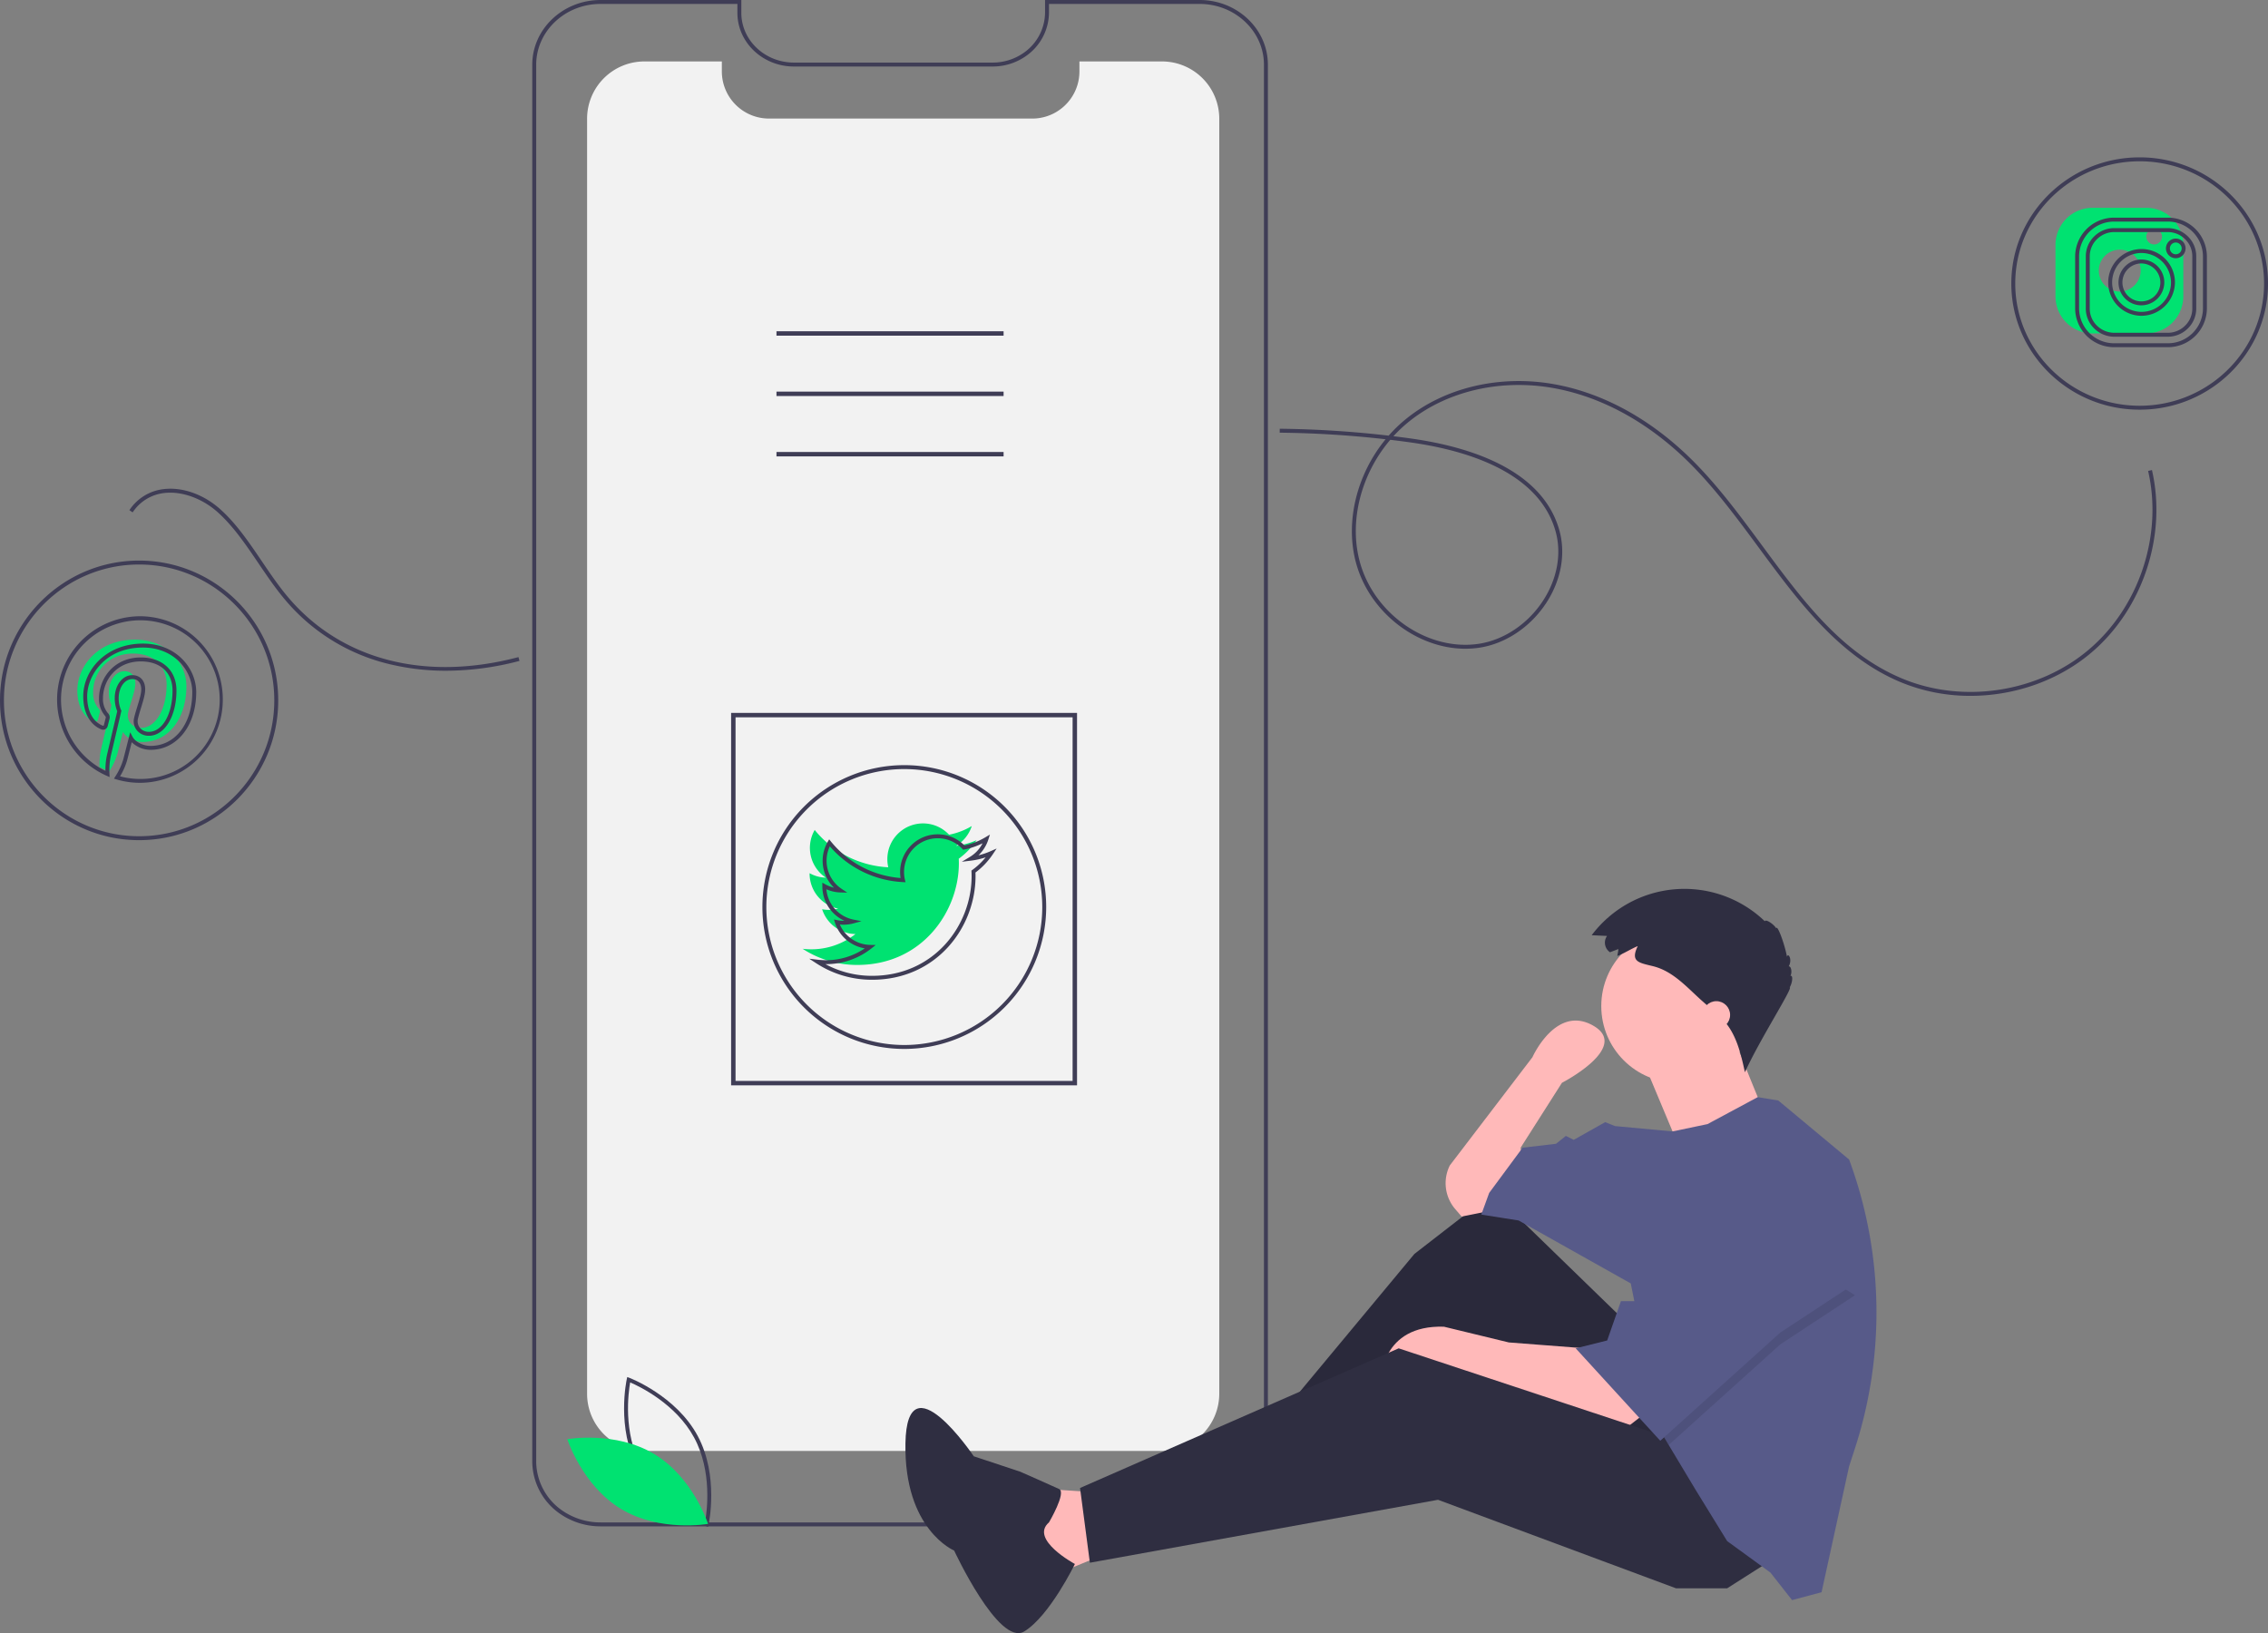 <svg data-name="Layer 1" xmlns="http://www.w3.org/2000/svg" width="1153.088" height="830.283"><rect width="100%" height="100%" fill="#808080" stroke="none"/><path d="M94.764 348.89c0 16.22-8.98 28.33-22.2 28.33-4.45 0-8.62-2.42-10.05-5.15 0 0-2.39 9.52-2.9 11.37a34.173 34.173 0 01-4.06 8.73c-.79-.4-2.88-1.28-4.91-2.11a35.637 35.637 0 01.73-9.04c.78-3.36 5.28-22.54 5.28-22.54a15.81 15.81 0 01-1.32-6.53c0-6.12 3.53-10.7 7.93-10.7 3.75 0 5.55 2.82 5.55 6.2 0 3.78-2.41 9.43-3.64 14.67a6.387 6.387 0 006.51 7.95c7.78 0 13.03-10.05 13.03-21.97 0-9.07-6.07-15.84-17.11-15.84-12.47 0-20.26 9.36-20.26 19.8a11.949 11.949 0 002.72 8.1 2.05 2.05 0 01.59 2.31c-.2.76-.64 2.58-.85 3.32a1.414 1.414 0 01-2.05 1.04c-5.75-2.37-8.43-8.68-8.43-15.8 0-11.74 9.86-25.82 29.4-25.82 15.7 0 26.04 11.42 26.04 23.68zM1091.074 105.65h-27.08a18.853 18.853 0 00-18.95 18.63v26.61a18.845 18.845 0 0018.95 18.62h27.08a18.845 18.845 0 0018.95-18.62v-26.61a18.853 18.853 0 00-18.95-18.63zm-13.54 42.58a10.647 10.647 0 1110.83-10.65 10.756 10.756 0 01-10.83 10.65zm17.6-23.95a3.99 3.99 0 114.06-3.99 4.016 4.016 0 01-4.06 3.99z" fill="#00e271"/><path d="M609.899 776h-304.57a36.056 36.056 0 01-19.379-5.58 32.542 32.542 0 01-15.336-27.314V32.916C270.614 14.766 286.187 0 305.329 0h71.578v6.533c0 13.942 12.002 25.284 26.755 25.284h100.906a27.487 27.487 0 0015.884-4.946 25.178 25.178 0 0010.87-20.338V0H609.9c19.142 0 34.715 14.766 34.715 32.916v710.19a32.153 32.153 0 01-12.224 25.046A35.775 35.775 0 01609.9 776zM305.329 2c-18.04 0-32.715 13.87-32.715 30.916v710.19a30.55 30.55 0 0014.412 25.628A34.052 34.052 0 00305.33 774h304.57a33.767 33.767 0 0021.233-7.402 30.165 30.165 0 0011.482-23.492V32.916C642.614 15.869 627.938 2 609.899 2h-76.576v4.533a27.178 27.178 0 01-11.732 21.982 29.466 29.466 0 01-17.023 5.302H403.662c-15.856 0-28.755-12.24-28.755-27.284V2z" fill="#3f3d56"/><path d="M619.897 60.37v648.2a29.14 29.14 0 01-29.13 29.11h-263.15a29.08 29.08 0 01-29.13-29.11V60.37a29.127 29.127 0 0129.13-29.13h39.38v5.05a23.987 23.987 0 0023.98 23.99h133.84a23.79 23.79 0 0014.22-4.68 22.284 22.284 0 002.36-1.98 23.917 23.917 0 007.4-17.33v-5.05h41.97a29.121 29.121 0 0129.13 29.13z" fill="#f2f2f2"/><path d="M547.585 551.787H371.708V362.425h175.877zm-173.622-2.255H545.33V364.679H373.963zM394.774 168.398h115.467v2.255H394.774zM394.774 199.092h115.467v2.255H394.774zM394.774 229.785h115.467v2.255H394.774zM359.992 776.267l-1.073-.402c-.236-.09-23.708-9.082-34.704-29.474-10.996-20.393-5.612-44.945-5.556-45.19l.253-1.119 1.073.403c.236.089 23.708 9.082 34.704 29.473 10.996 20.393 5.612 44.946 5.556 45.19zm-34.016-30.825c9.296 17.24 27.845 26.079 32.545 28.096.893-5.037 3.696-25.406-5.593-42.63-9.287-17.223-27.843-26.075-32.544-28.097-.894 5.04-3.696 25.407 5.592 42.63z" fill="#3f3d56"/><path d="M332.618 739.238c19.76 11.888 27.371 35.503 27.371 35.503s-24.427 4.338-44.188-7.55-27.371-35.503-27.371-35.503 24.428-4.339 44.188 7.55z" fill="#00e271"/><path fill="#ffb9b9" d="M554.114 758.5l-30-2 10 45 34-14-14-29z"/><path fill="#2f2e41" d="M829.114 674.5l-70-68-40 31-79 95 9 14 96-65 65 85 62-31-43-61z"/><path opacity=".1" d="M829.114 674.5l-70-68-40 31-79 95 9 14 96-65 65 85 62-31-43-61z"/><path d="M835.114 719.5l-9 7-73-25-17-7-34 7s0-28 32-27l33 8 39 3z" fill="#ffb9b9"/><path fill="#2f2e41" d="M900.114 793.5l-22 14h-26l-121-45-177 32-5-38 162-71 142 47 47 61z"/><path d="M758.114 615.5l-15 3-3.269-3.814a20.206 20.206 0 01-2.731-22.186l42-55s12-27 31-16-16 29-16 29l-21 33 2 17z" fill="#ffb9b9"/><circle cx="853.114" cy="511.5" r="39" fill="#ffb9b9"/><path d="M835.614 540l18 43 43-18s-14-34-14-35-47 10-47 10z" fill="#ffb9b9"/><path d="M954.024 667.21a224.08 224.08 0 01-10.99 69.31l-2.92 8.98-14 64-15 4-11-14-22-16-16-26-13.72-22.86-4.28-7.14-15-75-57-32-19-3 4-11 17-23 17-2 5-4 4 2 16-9 5 2 29.24 2.72 17.76-3.72 25.54-13.71 10.46 1.71 36 30a223.883 223.883 0 0113.91 77.71z" fill="#575a89"/><path d="M533.323 773.985s8.956-15.18 5.173-16.953-19.85-8.837-19.85-8.837l-23.56-7.808s-33.997-50.527-34.744-6.588 24.754 54.5 24.754 54.5 22.744 48.945 35.627 41.14 25.774-34.299 25.774-34.299-23.232-12.488-13.174-21.155z" fill="#2f2e41"/><path opacity=".1" d="M943.114 658.5l-38 25-56.72 51.14-4.28-7.14-12-60h3l31-57 77 48z"/><path fill="#575a89" d="M866.114 604.5l-31 57h-11l-7 20-16 4 43 47 61-55 38-25-77-48z"/><path d="M822.78 482.502l-4.226 1.626a5.899 5.899 0 01-1.508-8.292l-7.809-.366a58.965 58.965 0 0188.027-7.095c.356-1.224 4.231 1.158 5.814 3.573.531-1.992 4.165 7.64 5.45 14.448.595-2.267 2.883 1.393.879 4.904 1.27-.186 1.843 3.064.86 4.874 1.39-.653 1.156 3.226-.35 5.818 1.982-.176-15.636 27.167-22.77 43.147-2.071-9.517-4.4-19.538-11.079-26.627-1.135-1.205-2.378-2.303-3.62-3.398l-6.712-5.926c-7.806-6.89-14.907-15.395-25.306-17.97-7.146-1.77-11.665-2.17-7.77-10.222-3.52 1.469-6.805 3.652-10.355 5.016.048-1.125.544-2.384.475-3.51z" fill="#2f2e41"/><circle cx="872.614" cy="516" r="7" fill="#ffb9b9"/><path d="M487.447 436.567c.038.769.057 1.557.057 2.346 0 23.995-18.266 51.664-51.664 51.664a50.68 50.68 0 01-27.764-8.21 35.792 35.792 0 004.326.269 36.384 36.384 0 0022.535-7.768 18.19 18.19 0 01-16.959-12.613 18.28 18.28 0 003.423.327 17.829 17.829 0 004.768-.635 18.157 18.157 0 01-14.555-17.804v-.212a17.805 17.805 0 008.248 2.269 18.204 18.204 0 01-5.653-24.246 51.427 51.427 0 0037.398 18.978 18.457 18.457 0 01-.462-4.154 18.133 18.133 0 0131.38-12.401 36.263 36.263 0 0011.536-4.403 18.325 18.325 0 01-7.98 10.056 36.88 36.88 0 0010.403-2.865 36.862 36.862 0 01-9.037 9.402z" fill="#00e271"/><path d="M459.765 533.283a72.142 72.142 0 1172.14-72.141 72.223 72.223 0 01-72.14 72.141zm0-142.283a70.142 70.142 0 1070.14 70.142A70.221 70.221 0 00459.766 391zm-16.442 107.115a51.742 51.742 0 01-28.312-8.369l-3.587-2.335 4.25.504a35.843 35.843 0 004.21.256 35.136 35.136 0 0019.806-6.02 19.141 19.141 0 01-15.175-13.06l-.519-1.624 1.67.34a16.435 16.435 0 003.633.311 19.225 19.225 0 01-11.202-17.431v-1.933l1.49.836a16.76 16.76 0 004.415 1.709 19.171 19.171 0 01-3.165-23.318l.727-1.252.914 1.124a50.58 50.58 0 0035.389 18.532 19.502 19.502 0 01-.236-3.062 19.134 19.134 0 0132.723-13.492 35.02 35.02 0 0010.673-4.175l2.262-1.342-.799 2.506a19.049 19.049 0 01-5.033 8.022 35.7 35.7 0 006.111-2.064l3.144-1.39-1.907 2.86a37.767 37.767 0 01-8.86 9.34c.023.611.034 1.232.034 1.852 0 25.893-19.695 52.675-52.656 52.675zm-23.684-7.945a49.827 49.827 0 0023.684 5.945c31.709 0 50.656-25.765 50.656-50.675 0-.77-.018-1.54-.055-2.293l-.026-.54.438-.318a35.852 35.852 0 006.794-6.422 37.953 37.953 0 01-7.453 1.685l-4.673.573 4.037-2.423a17.231 17.231 0 006.51-6.967 36.86 36.86 0 01-9.345 3.166l-.543.106-.378-.404a17.134 17.134 0 00-29.654 11.72 16.83 16.83 0 00.44 3.908l.311 1.298-1.333-.066a52.56 52.56 0 01-37.156-18.193 17.175 17.175 0 006.004 21.627l2.866 1.917-3.447-.086a18.84 18.84 0 01-7.16-1.618 17.199 17.199 0 0013.696 15.396l4.155.835-4.09 1.11a19.182 19.182 0 01-6.92.577 17.154 17.154 0 0015.446 10.368l2.805.053-2.207 1.733a37.136 37.136 0 01-23.157 7.989l-.245-.001zM1088.533 155.225a11.644 11.644 0 1111.83-11.642 11.75 11.75 0 01-11.83 11.642zm0-21.286a9.645 9.645 0 109.83 9.644 9.75 9.75 0 00-9.83-9.644z" fill="#3f3d56"/><path d="M1102.07 171.19h-27.074a14.617 14.617 0 01-10.26-4.192 14.032 14.032 0 01-4.278-10.112v-26.607a14.14 14.14 0 014.274-10.107 14.493 14.493 0 0110.264-4.197h27.074a14.612 14.612 0 0110.259 4.193 14.028 14.028 0 014.278 10.11v26.608a14.143 14.143 0 01-4.273 10.107 14.494 14.494 0 01-10.264 4.196zm-27.074-53.215a12.505 12.505 0 00-8.858 3.62 12.156 12.156 0 00-3.68 8.684v26.607a12.05 12.05 0 003.675 8.68 12.628 12.628 0 008.863 3.623h27.074a12.51 12.51 0 008.857-3.618 12.158 12.158 0 003.68-8.685v-26.607a12.043 12.043 0 00-3.675-8.68 12.626 12.626 0 00-8.862-3.624zm13.537 42.572a16.967 16.967 0 1117.245-16.964 17.126 17.126 0 01-17.245 16.964zm0-31.929a14.967 14.967 0 1015.245 14.965 15.124 15.124 0 00-15.245-14.965zm17.598 2.66a4.991 4.991 0 115.06-4.99 5.033 5.033 0 01-5.06 4.99zm0-7.981a2.992 2.992 0 103.06 2.99 3.03 3.03 0 00-3.06-2.99z" fill="#3f3d56"/><path d="M1087.837 208.283c-35.978 0-65.25-28.774-65.25-64.141S1051.86 80 1087.837 80c35.98 0 65.251 28.774 65.251 64.142s-29.271 64.14-65.25 64.14zm0-126.283c-34.876 0-63.25 27.876-63.25 62.142 0 34.264 28.374 62.14 63.25 62.14 34.877 0 63.251-27.876 63.251-62.14 0-34.266-28.374-62.142-63.25-62.142zm14.233 94.51h-27.074a19.813 19.813 0 01-19.953-19.624v-26.607a19.813 19.813 0 0119.953-19.625h27.074a19.813 19.813 0 0119.952 19.625v26.607a19.813 19.813 0 01-19.952 19.625zm-27.074-63.856a17.811 17.811 0 00-17.953 17.625v26.607a17.811 17.811 0 0017.953 17.625h27.074a17.811 17.811 0 0017.952-17.625v-26.607a17.811 17.811 0 00-17.952-17.625zM70.726 427.142C31.728 427.142 0 395.259 0 356.07S31.728 285 70.726 285s70.725 31.882 70.725 71.07-31.727 71.072-70.725 71.072zm0-140.142C32.83 287 2 317.985 2 356.07s30.83 69.072 68.726 69.072 68.725-30.985 68.725-69.071S108.621 287 70.726 287zm.417 110.991a42.19 42.19 0 01-11.943-1.739l-1.265-.373.7-1.116a32.891 32.891 0 004.014-8.589c.507-1.819 2.873-11.255 2.896-11.35l.639-2.544 1.217 2.323c1.19 2.268 4.94 4.613 9.16 4.613 12.482 0 21.2-11.237 21.2-27.327 0-11.147-9.365-22.678-25.038-22.678-19.59 0-28.4 14.513-28.4 24.818 0 7.412 2.845 12.833 7.808 14.872a.614.614 0 00.464.047.625.625 0 00.246-.408c.11-.402.284-1.102.454-1.783.15-.602.297-1.19.392-1.544.179-.672.19-.712-.39-1.409a12.972 12.972 0 01-2.95-8.741c0-10.084 7.45-20.802 21.255-20.802 11.004 0 18.115 6.608 18.115 16.834 0 13.1-6.035 22.98-14.038 22.98a7.762 7.762 0 01-6.156-2.854 7.297 7.297 0 01-1.318-6.328c.456-1.944 1.067-3.929 1.658-5.848 1.003-3.261 1.951-6.341 1.951-8.596 0-1.22-.327-5.2-4.545-5.2-3.888 0-6.934 4.262-6.934 9.703a15.062 15.062 0 001.218 6.087l.16.322-.082.352s-4.499 19.175-5.288 22.534a35.204 35.204 0 00-.69 9.218l.06 1.6-1.464-.647a42.374 42.374 0 0116.913-81.121 42.216 42.216 0 0142.115 42.357 42.284 42.284 0 01-42.134 42.337zm-10.119-3.307a40.335 40.335 0 10-7.408-2.767 34.815 34.815 0 01.78-8.127l5.21-22.203a17.424 17.424 0 01-1.27-6.635c0-6.563 3.923-11.703 8.933-11.703 3.976 0 6.545 2.826 6.545 7.2 0 2.555-.99 5.775-2.04 9.184-.581 1.888-1.182 3.84-1.622 5.716a5.335 5.335 0 00.938 4.63 5.774 5.774 0 004.59 2.095c6.862 0 12.037-9.019 12.037-20.979 0-9.15-6.175-14.834-16.115-14.834-12.506 0-19.255 9.687-19.255 18.802a11.061 11.061 0 002.482 7.457 2.976 2.976 0 01.79 3.209c-.093.348-.236.923-.384 1.512-.174.698-.353 1.415-.463 1.816a2.403 2.403 0 01-3.403 1.693c-5.664-2.327-9.047-8.578-9.047-16.72 0-13.183 11.371-26.819 30.4-26.819 16.926 0 27.04 12.547 27.04 24.678 0 16.993-9.758 29.327-23.201 29.327a13.903 13.903 0 01-9.59-3.861c-.732 2.911-2.025 8.027-2.393 9.35a32.948 32.948 0 01-3.554 7.98zM1001.813 353.774a92.172 92.172 0 01-35.437-6.937c-31.353-13.07-52.117-41.214-72.196-68.432-10.84-14.694-22.05-29.887-34.854-42.68-20.518-20.5-44.322-33.744-68.837-38.3-27.552-5.122-55.628 1.502-75.102 17.712a70.484 70.484 0 00-6.944 6.64q4.263.517 8.503 1.105c29.733 4.12 67.025 15.55 75.823 46.597 3.378 11.917.974 25.407-6.594 37.01-8.11 12.434-21.015 20.983-34.522 22.87a47.996 47.996 0 01-6.643.458c-24.326.001-48.293-18.08-55.39-42.936-6.01-21.05.054-45.577 14.841-63.56a524.844 524.844 0 00-53.838-3.346l.021-2a526.674 526.674 0 0155.375 3.512 72.511 72.511 0 018.089-7.887c19.926-16.587 48.616-23.368 76.746-18.142 24.915 4.63 49.081 18.065 69.886 38.852 12.91 12.9 24.165 28.154 35.05 42.908 20.835 28.241 40.513 54.916 71.356 67.773 31.001 12.924 69.066 7.044 94.723-14.627 25.659-21.67 37.822-58.217 30.267-90.941l1.95-.45c7.718 33.436-4.71 70.778-30.926 92.92-16.944 14.31-39.185 21.88-61.347 21.88zM706.835 223.598c-14.988 17.566-21.236 41.912-15.29 62.734 7.478 26.196 34.322 44.607 59.83 41.046 12.944-1.808 25.327-10.025 33.125-21.981 7.252-11.12 9.565-24.012 6.345-35.374-8.504-30.008-45.03-41.121-74.175-45.16q-4.901-.68-9.835-1.265zM226.767 341.004a121.197 121.197 0 01-26.694-2.883 99.228 99.228 0 01-55.582-33.744c-4.691-5.617-8.964-11.924-13.095-18.023-6.272-9.259-12.757-18.833-20.724-25.957-7.927-7.088-18.364-10.817-27.23-9.741a22.17 22.17 0 00-16.002 9.837l-1.652-1.127a24.116 24.116 0 0117.411-10.696c9.561-1.163 20.336 2.661 28.806 10.236 8.15 7.289 14.707 16.967 21.047 26.326 4.104 6.058 8.347 12.323 12.974 17.863 26.98 32.308 69.835 43.597 117.58 30.975l.51 1.933a146.555 146.555 0 01-37.35 5z" fill="#3f3d56"/></svg>